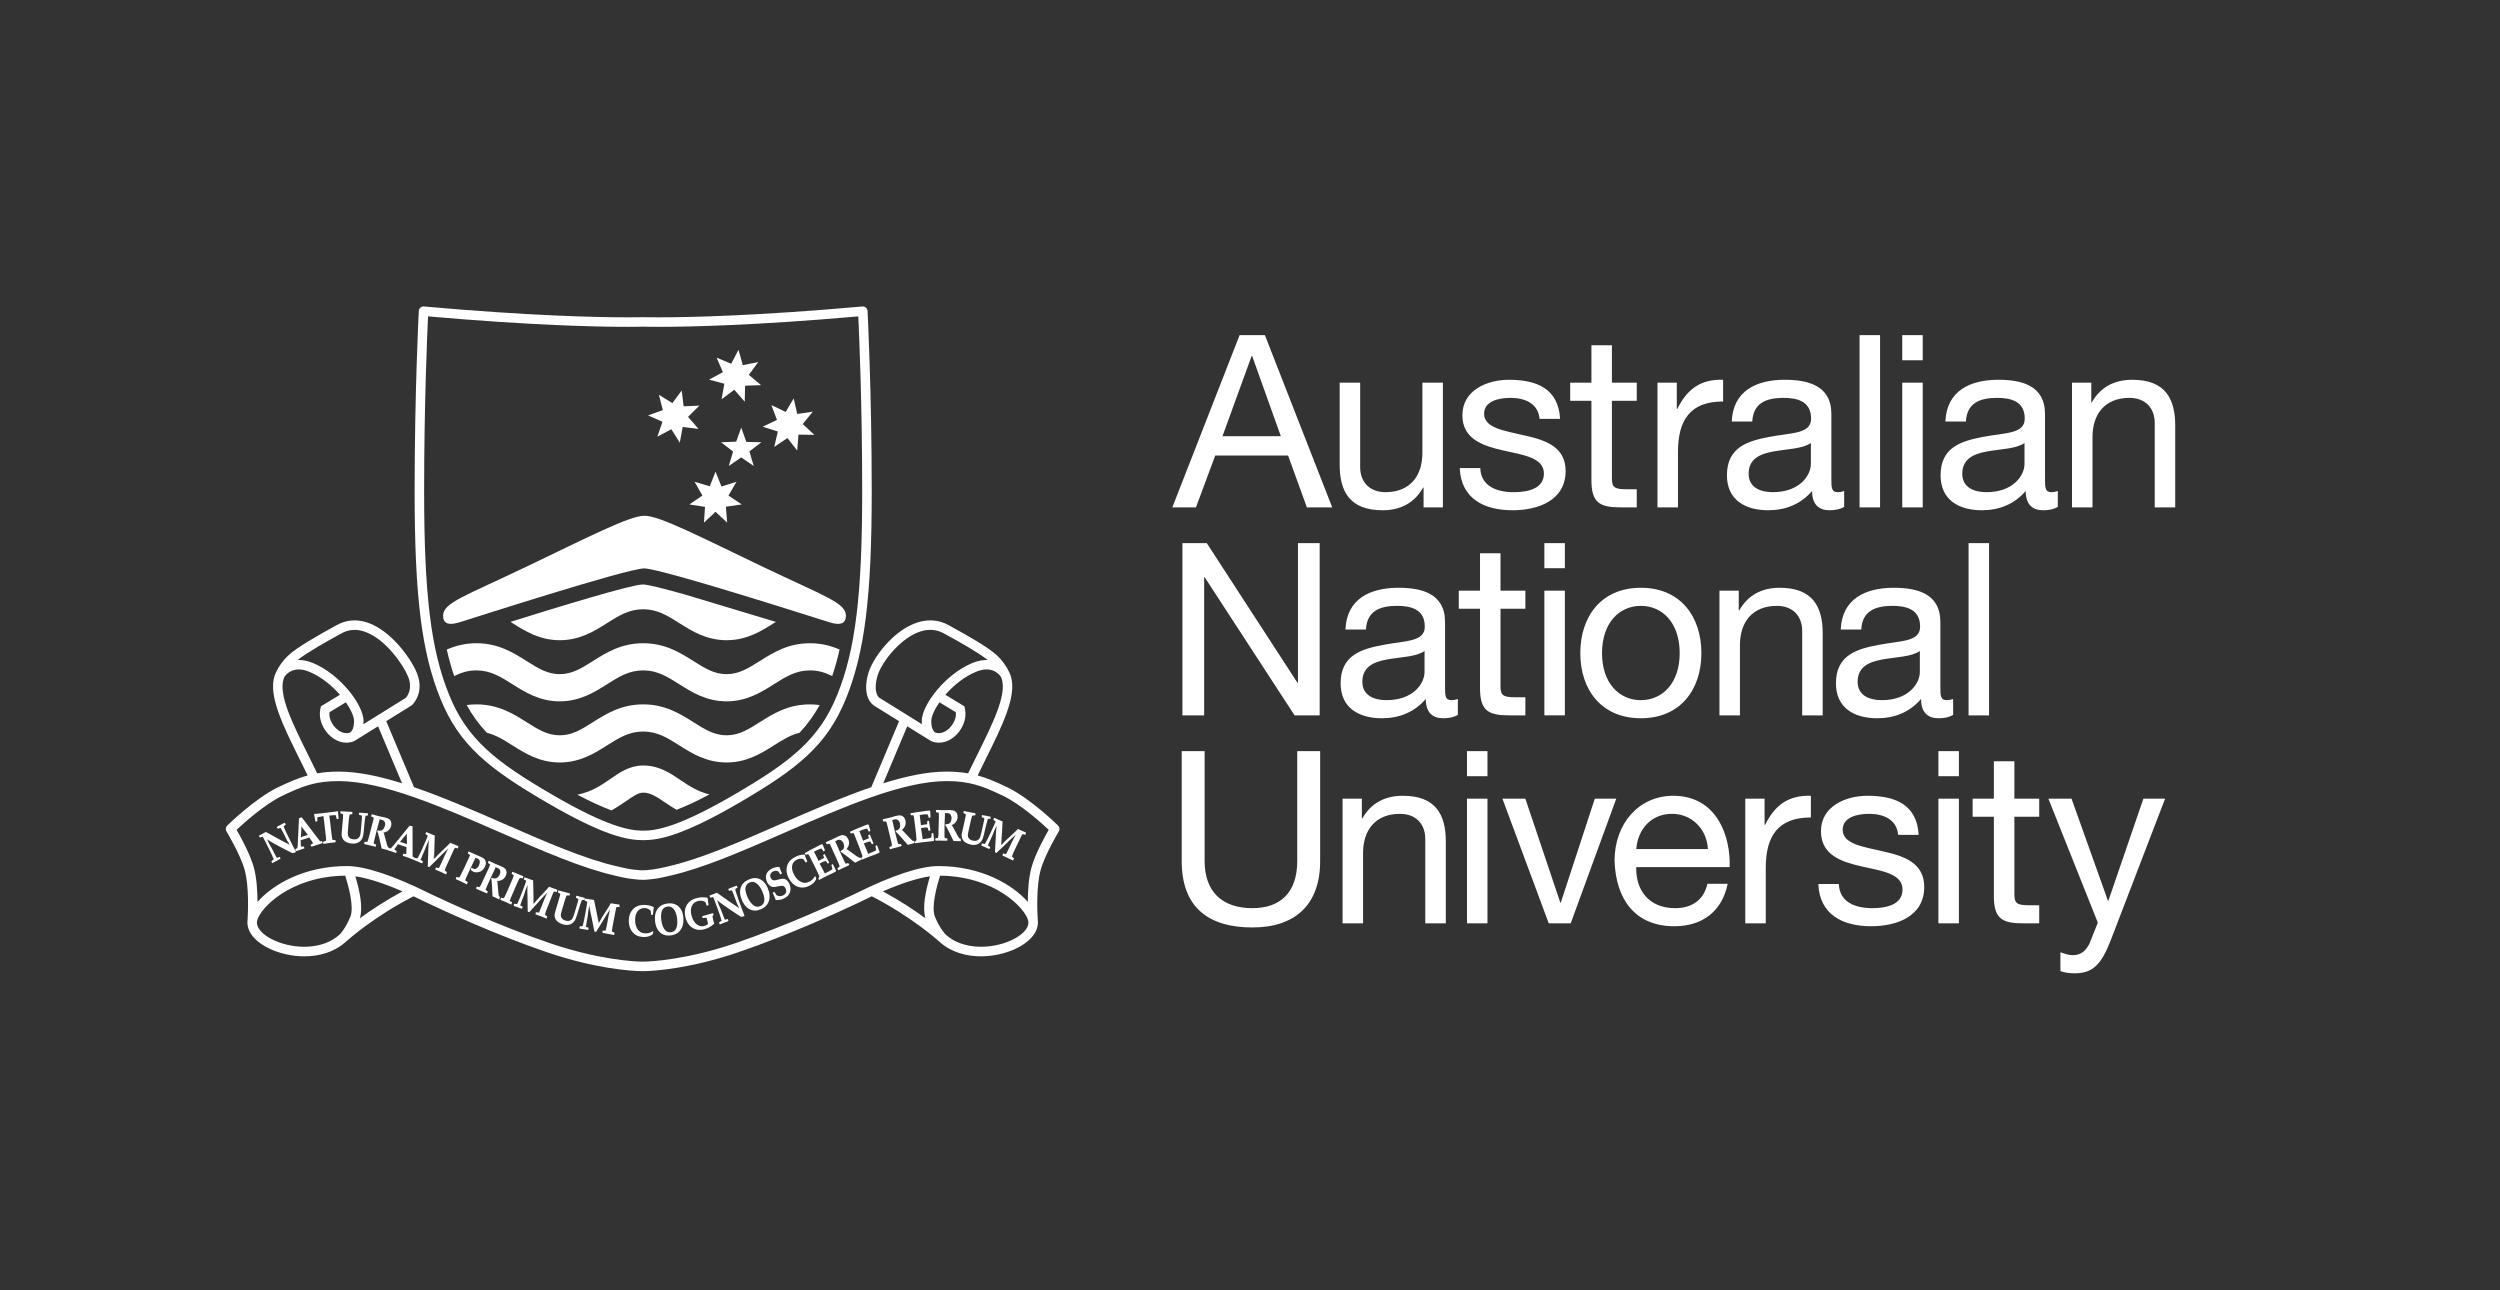 <svg width="155" height="80" viewBox="0 0 155 80" fill="none" xmlns="http://www.w3.org/2000/svg">
<rect x="0" y="0" width="155" height="80" fill="#333333" stroke="none"/>
<path d="M76.855 20.78H78.424L82.598 31.457H81.027L79.86 28.241H75.345L74.149 31.457H72.684L76.855 20.78ZM75.793 27.046H79.412L77.632 22.066H77.603L75.793 27.046ZM89.46 31.457H88.262V30.23H88.233C87.694 31.188 86.828 31.636 85.721 31.636C83.687 31.636 83.059 30.47 83.059 28.81V23.726H84.33V28.959C84.33 29.901 84.928 30.515 85.9 30.515C87.44 30.515 88.188 29.483 88.188 28.092V23.726H89.46V31.457ZM91.776 29.019C91.821 30.156 92.807 30.515 93.854 30.515C94.647 30.515 95.723 30.335 95.723 29.363C95.723 28.376 94.467 28.212 93.196 27.927C91.941 27.643 90.668 27.225 90.668 25.744C90.668 24.189 92.209 23.546 93.555 23.546C95.26 23.546 96.621 24.084 96.725 25.969H95.454C95.364 24.982 94.496 24.668 93.659 24.668C92.896 24.668 92.014 24.877 92.014 25.655C92.014 26.567 93.361 26.716 94.541 27.001C95.812 27.284 97.069 27.703 97.069 29.199C97.069 31.038 95.35 31.636 93.78 31.636C92.044 31.636 90.579 30.933 90.504 29.019H91.776ZM99.938 23.726H101.479V24.848H99.938V29.648C99.938 30.23 100.103 30.335 100.896 30.335H101.479V31.457H100.507C99.191 31.457 98.668 31.188 98.668 29.766V24.848H97.352V23.726H98.668V21.407H99.938V23.726ZM102.763 23.726H103.961V25.356H103.99C104.604 24.114 105.455 23.501 106.832 23.546V24.892C104.782 24.892 104.035 26.058 104.035 28.018V31.457H102.763V23.726ZM114.338 31.427C114.113 31.561 113.829 31.636 113.426 31.636C112.767 31.636 112.349 31.277 112.349 30.44C111.646 31.262 110.702 31.636 109.626 31.636C108.222 31.636 107.07 31.008 107.07 29.468C107.07 27.718 108.371 27.344 109.686 27.09C111.093 26.821 112.288 26.911 112.288 25.953C112.288 24.847 111.376 24.668 110.57 24.668C109.493 24.668 108.699 24.997 108.64 26.134H107.369C107.443 24.219 108.924 23.546 110.644 23.546C112.034 23.546 113.545 23.86 113.545 25.67V29.648C113.545 30.245 113.545 30.515 113.949 30.515C114.054 30.515 114.172 30.499 114.338 30.44V31.427ZM112.274 27.464C111.78 27.823 110.823 27.838 109.971 27.987C109.134 28.137 108.415 28.436 108.415 29.378C108.415 30.215 109.134 30.515 109.911 30.515C111.585 30.515 112.274 29.468 112.274 28.765V27.464ZM115.293 20.78H116.564V31.457H115.293V20.78ZM119.209 22.335H117.939V20.78H119.209V22.335ZM117.939 23.726H119.209V31.457H117.939V23.726ZM127.584 31.427C127.358 31.561 127.075 31.636 126.67 31.636C126.012 31.636 125.594 31.277 125.594 30.44C124.891 31.262 123.949 31.636 122.872 31.636C121.467 31.636 120.316 31.008 120.316 29.468C120.316 27.718 121.617 27.344 122.932 27.09C124.339 26.821 125.534 26.911 125.534 25.953C125.534 24.847 124.623 24.668 123.815 24.668C122.738 24.668 121.945 24.997 121.886 26.134H120.614C120.689 24.219 122.17 23.546 123.889 23.546C125.281 23.546 126.791 23.86 126.791 25.67V29.648C126.791 30.245 126.791 30.515 127.194 30.515C127.299 30.515 127.419 30.499 127.584 30.44V31.427ZM125.52 27.464C125.026 27.823 124.069 27.838 123.216 27.987C122.381 28.137 121.661 28.436 121.661 29.378C121.661 30.215 122.381 30.515 123.157 30.515C124.831 30.515 125.52 29.468 125.52 28.765V27.464ZM128.464 23.726H129.66V24.951H129.69C130.228 23.994 131.096 23.546 132.202 23.546C134.237 23.546 134.863 24.712 134.863 26.373V31.457H133.593V26.223C133.593 25.281 132.996 24.668 132.024 24.668C130.483 24.668 129.735 25.7 129.735 27.09V31.457H128.464V23.726ZM80.444 42.334H80.474V33.675H81.82V44.353H80.264L74.687 35.784H74.657V44.353H73.311V33.675H74.821L80.444 42.334ZM90.386 44.323C90.162 44.457 89.877 44.532 89.474 44.532C88.816 44.532 88.398 44.173 88.398 43.335C87.694 44.158 86.752 44.532 85.676 44.532C84.27 44.532 83.119 43.904 83.119 42.364C83.119 40.614 84.42 40.24 85.736 39.987C87.142 39.717 88.337 39.807 88.337 38.85C88.337 37.742 87.426 37.563 86.618 37.563C85.541 37.563 84.749 37.892 84.689 39.029H83.418C83.493 37.115 84.973 36.442 86.694 36.442C88.084 36.442 89.593 36.756 89.593 38.565V42.543C89.593 43.142 89.593 43.41 89.999 43.41C90.102 43.41 90.222 43.395 90.386 43.335V44.323ZM88.322 40.361C87.83 40.718 86.872 40.734 86.02 40.883C85.183 41.032 84.465 41.332 84.465 42.274C84.465 43.111 85.183 43.41 85.96 43.41C87.635 43.41 88.322 42.364 88.322 41.661V40.361ZM93.031 36.621H94.573V37.742H93.031V42.543C93.031 43.126 93.196 43.231 93.989 43.231H94.573V44.353H93.6C92.284 44.353 91.761 44.083 91.761 42.663V37.742H90.445V36.621H91.761V34.304H93.031V36.621ZM97.022 35.23H95.751V33.675H97.022V35.23ZM95.751 36.621H97.022V44.352H95.751V36.621ZM101.733 36.442C104.185 36.442 105.486 38.221 105.486 40.494C105.486 42.752 104.185 44.532 101.733 44.532C99.28 44.532 97.979 42.752 97.979 40.494C97.979 38.221 99.28 36.442 101.733 36.442ZM101.733 43.41C103.063 43.41 104.141 42.363 104.141 40.494C104.141 38.61 103.063 37.563 101.733 37.563C100.402 37.563 99.325 38.61 99.325 40.494C99.325 42.363 100.402 43.41 101.733 43.41ZM106.606 36.621H107.803V37.847H107.832C108.371 36.891 109.239 36.442 110.344 36.442C112.379 36.442 113.007 37.609 113.007 39.268V44.353H111.736V39.119C111.736 38.176 111.138 37.564 110.166 37.564C108.626 37.564 107.877 38.595 107.877 39.986V44.353H106.606V36.621ZM121.095 44.323C120.87 44.457 120.587 44.532 120.184 44.532C119.524 44.532 119.106 44.173 119.106 43.335C118.403 44.158 117.46 44.532 116.384 44.532C114.979 44.532 113.828 43.904 113.828 42.364C113.828 40.614 115.128 40.24 116.445 39.987C117.851 39.717 119.047 39.807 119.047 38.85C119.047 37.742 118.133 37.563 117.327 37.563C116.251 37.563 115.458 37.892 115.398 39.029H114.127C114.201 37.115 115.682 36.442 117.401 36.442C118.792 36.442 120.303 36.756 120.303 38.565V42.543C120.303 43.142 120.303 43.41 120.707 43.41C120.811 43.41 120.931 43.395 121.095 43.335V44.323ZM119.031 40.361C118.538 40.718 117.581 40.734 116.73 40.883C115.892 41.032 115.173 41.332 115.173 42.274C115.173 43.111 115.892 43.41 116.668 43.41C118.343 43.41 119.031 42.364 119.031 41.661V40.361ZM122.051 33.675H123.321V44.353H122.051V33.675ZM81.849 53.39C81.849 56.082 80.31 57.502 77.648 57.502C74.897 57.502 73.266 56.231 73.266 53.39V46.571H74.687V53.39C74.687 55.274 75.764 56.306 77.648 56.306C79.443 56.306 80.429 55.274 80.429 53.39V46.571H81.849V53.39ZM83.239 49.516H84.435V50.743H84.465C85.003 49.786 85.872 49.338 86.977 49.338C89.011 49.338 89.64 50.504 89.64 52.163V57.248H88.367V52.014C88.367 51.072 87.769 50.458 86.797 50.458C85.258 50.458 84.51 51.49 84.51 52.881V57.248H83.239V49.516ZM92.223 48.126H90.953V46.57H92.223V48.126ZM90.953 49.517H92.223V57.248H90.953V49.517ZM93.151 49.517H94.572L96.739 55.962H96.769L98.878 49.517H100.209L97.383 57.248H96.022L93.151 49.517ZM107.116 54.795C106.772 56.5 105.547 57.427 103.811 57.427C101.344 57.427 100.178 55.722 100.103 53.36C100.103 51.042 101.628 49.338 103.737 49.338C106.474 49.338 107.311 51.894 107.236 53.764H101.448C101.404 55.11 102.167 56.306 103.856 56.306C104.903 56.306 105.637 55.797 105.861 54.795L107.116 54.795ZM105.89 52.642C105.83 51.431 104.919 50.458 103.662 50.458C102.332 50.458 101.538 51.461 101.448 52.642H105.89ZM108.207 49.516H109.403V51.146H109.432C110.045 49.906 110.898 49.292 112.274 49.338V50.683C110.225 50.683 109.477 51.85 109.477 53.809V57.248H108.207V49.516ZM114.007 54.81C114.052 55.947 115.039 56.306 116.086 56.306C116.879 56.306 117.956 56.126 117.956 55.153C117.956 54.167 116.698 54.003 115.428 53.719C114.172 53.435 112.9 53.017 112.9 51.535C112.9 49.98 114.442 49.338 115.786 49.338C117.492 49.338 118.853 49.876 118.957 51.761H117.685C117.596 50.773 116.729 50.458 115.892 50.458C115.13 50.458 114.247 50.668 114.247 51.446C114.247 52.359 115.592 52.507 116.774 52.791C118.045 53.075 119.302 53.494 119.302 54.989C119.302 56.829 117.582 57.427 116.011 57.427C114.277 57.427 112.812 56.725 112.737 54.81H114.007ZM121.452 48.126H120.182V46.57H121.452V48.126ZM120.182 49.517H121.452V57.248H120.182V49.517ZM124.892 49.516H126.431V50.639H124.892V55.439C124.892 56.022 125.056 56.126 125.848 56.126H126.431V57.248H125.46C124.144 57.248 123.62 56.978 123.62 55.558V50.639H122.304V49.516H123.62V47.199H124.892V49.516ZM130.872 58.28C130.288 59.79 129.764 60.344 128.629 60.344C128.33 60.344 128.031 60.313 127.745 60.208V59.042C127.986 59.117 128.241 59.222 128.494 59.222C129.017 59.222 129.301 58.968 129.541 58.52L130.065 57.203L126.999 49.516H128.434L130.692 55.843H130.721L132.891 49.516H134.237L130.872 58.28Z" fill="white"/>
<path d="M65.603 51.188C65.586 51.17 63.892 49.503 62.445 48.808C61.753 48.476 61.189 48.237 60.616 48.077C60.768 47.767 60.921 47.456 61.069 47.154C62.141 44.999 63.066 43.136 62.666 41.9C62.647 41.839 62.615 41.778 62.589 41.715L62.592 41.713C62.587 41.705 62.582 41.697 62.577 41.689C62.419 41.337 62.154 40.96 61.842 40.661C61.271 40.116 59.834 39.322 59.06 38.895L58.822 38.762C58.16 38.391 57.403 38.364 56.636 38.683C55.218 39.273 54.077 40.878 53.829 41.763C53.42 43.234 54.113 43.703 54.191 43.749L55.743 44.714L54.021 48.805C52.221 49.421 50.312 50.254 48.435 51.074C45.844 52.206 43.395 53.277 41.377 53.727L41.213 53.766C41.005 53.813 40.769 53.87 40.423 53.914C40.116 53.951 39.95 53.959 39.85 53.959H39.836C39.769 53.96 39.618 53.957 39.266 53.914C38.921 53.87 38.685 53.813 38.477 53.765L38.313 53.727C36.295 53.277 33.846 52.206 31.254 51.074C29.377 50.254 27.468 49.421 25.669 48.805L23.947 44.714L25.499 43.749L25.543 43.716C25.576 43.685 26.346 42.955 25.849 41.731C25.455 40.764 24.221 39.104 22.821 38.613C22.133 38.372 21.476 38.422 20.867 38.762L20.629 38.895C19.856 39.322 18.418 40.116 17.848 40.661C17.535 40.96 17.271 41.337 17.112 41.689L17.097 41.713L17.101 41.715C17.074 41.778 17.043 41.841 17.024 41.9C16.623 43.136 17.548 44.998 18.62 47.154C18.769 47.454 18.922 47.767 19.074 48.077C18.5 48.237 17.936 48.476 17.245 48.808C15.797 49.503 14.103 51.17 14.087 51.188C14.04 51.235 14.01 51.296 14.002 51.361C13.994 51.427 14.008 51.493 14.043 51.55C14.052 51.564 14.911 52.982 15.176 53.962C15.446 54.966 15.379 56.546 15.35 57.034C15.34 57.095 15.338 57.154 15.341 57.21H15.339C15.339 57.214 15.34 57.217 15.34 57.221C15.34 57.224 15.339 57.227 15.339 57.23C15.339 57.234 15.341 57.236 15.342 57.239C15.359 57.855 15.899 58.459 16.798 58.859C17.394 59.124 18.128 59.292 18.872 59.292C19.788 59.292 20.718 59.038 21.429 58.401C21.43 58.4 21.432 58.399 21.432 58.397C21.433 58.397 21.434 58.397 21.434 58.397C21.439 58.393 21.443 58.39 21.45 58.382C21.612 58.236 23.223 56.809 25.639 55.571C25.873 55.679 26.11 55.793 26.355 55.916L26.469 55.97C27.407 56.416 30.716 57.953 33.922 59.042C36.943 60.069 39.113 60.195 39.713 60.209H39.984C40.577 60.195 42.747 60.069 45.767 59.042C48.974 57.953 52.282 56.416 53.22 55.97L53.334 55.916C53.579 55.793 53.817 55.679 54.051 55.571C56.467 56.809 58.079 58.238 58.239 58.382C58.247 58.39 58.251 58.393 58.255 58.397C58.255 58.397 58.257 58.397 58.257 58.397C58.257 58.399 58.259 58.401 58.261 58.401C58.971 59.039 59.901 59.292 60.816 59.292C61.561 59.292 62.295 59.124 62.891 58.859C63.79 58.459 64.331 57.855 64.348 57.239C64.349 57.236 64.35 57.234 64.35 57.23V57.221C64.35 57.217 64.351 57.214 64.351 57.21H64.349C64.352 57.154 64.35 57.095 64.34 57.034C64.31 56.546 64.243 54.966 64.514 53.962C64.779 52.982 65.638 51.564 65.646 51.55C65.681 51.494 65.695 51.427 65.687 51.361C65.68 51.296 65.65 51.235 65.603 51.188ZM54.398 41.922C54.612 41.152 55.679 39.72 56.863 39.227C57.465 38.977 58.027 38.993 58.534 39.277L58.775 39.41C59.398 39.755 60.618 40.429 61.238 40.921C60.965 40.91 60.656 40.956 60.309 41.097C58.637 41.774 57.148 43.685 57.148 44.717C57.148 44.786 57.157 44.842 57.162 44.903L54.507 43.253C54.504 43.251 54.11 42.953 54.398 41.922ZM57.991 45.418C57.967 45.405 57.738 45.272 57.738 44.717C57.738 44.43 57.928 43.999 58.246 43.543L59.263 44.16C59.272 44.25 59.272 44.389 59.231 44.538C59.121 44.931 58.708 45.475 58.158 45.455C58.111 45.453 58.022 45.432 57.991 45.418ZM56.249 45.03L57.656 45.903C57.656 45.903 57.657 45.904 57.658 45.906L57.664 45.909C57.666 45.91 57.668 45.911 57.669 45.911C57.724 45.946 57.768 45.965 57.782 45.97C57.919 46.023 58.078 46.042 58.137 46.044C58.964 46.088 59.61 45.372 59.799 44.696C59.913 44.288 59.828 43.942 59.818 43.903L59.788 43.788L58.613 43.076C59.117 42.497 59.795 41.942 60.531 41.643C61.497 41.25 61.949 41.805 62.055 41.965C62.071 42.004 62.093 42.046 62.105 42.082C62.432 43.089 61.555 44.852 60.542 46.892C60.371 47.237 60.196 47.589 60.022 47.947C59.616 47.877 59.187 47.839 58.684 47.839C57.51 47.839 56.176 48.122 54.762 48.563L56.249 45.03ZM20.914 39.41L21.155 39.277C21.617 39.019 22.098 38.984 22.626 39.169C23.899 39.615 24.997 41.202 25.302 41.953C25.612 42.714 25.241 43.177 25.158 43.267L22.527 44.903C22.533 44.842 22.542 44.786 22.542 44.717C22.542 43.685 21.052 41.774 19.38 41.097C19.034 40.956 18.724 40.91 18.451 40.921C19.071 40.43 20.291 39.755 20.914 39.41ZM21.7 45.419C21.672 45.432 21.579 45.453 21.531 45.455C20.967 45.473 20.568 44.93 20.458 44.538C20.417 44.389 20.418 44.25 20.426 44.16L21.444 43.543C21.761 43.999 21.951 44.43 21.951 44.717C21.951 45.207 21.774 45.367 21.722 45.405L21.7 45.419ZM19.147 46.891C18.134 44.851 17.258 43.089 17.585 42.082C17.596 42.046 17.618 42.005 17.634 41.965C17.74 41.806 18.192 41.252 19.159 41.643C19.895 41.942 20.572 42.497 21.076 43.076L19.902 43.788L19.872 43.903C19.861 43.942 19.777 44.288 19.89 44.696C20.079 45.372 20.731 46.087 21.553 46.044C21.614 46.042 21.784 46.02 21.918 45.965C21.932 45.96 21.956 45.947 21.987 45.93C21.995 45.926 22.005 45.923 22.012 45.918L23.44 45.03L24.927 48.563C23.513 48.122 22.181 47.839 21.006 47.839C20.503 47.839 20.073 47.877 19.667 47.947C19.496 47.594 19.323 47.242 19.147 46.891ZM21.716 56.855C21.405 57.588 21.098 57.904 21.051 57.949C21.045 57.953 21.042 57.957 21.039 57.958C19.995 58.901 18.236 58.854 17.038 58.32C16.355 58.017 15.931 57.593 15.929 57.212L15.935 57.106C16.098 56.323 17.991 54.331 21.405 54.291C21.605 54.937 21.974 56.249 21.716 56.855ZM22.313 56.933C22.516 56.249 22.301 55.241 22.033 54.332C22.784 54.44 23.78 54.758 24.955 55.265C23.873 55.848 22.974 56.448 22.313 56.933ZM54.736 55.265C55.91 54.758 56.906 54.44 57.657 54.332C57.389 55.241 57.174 56.249 57.377 56.934C56.715 56.448 55.818 55.848 54.736 55.265ZM62.652 58.32C61.453 58.853 59.695 58.901 58.651 57.958C58.648 57.957 58.646 57.955 58.642 57.951C58.599 57.91 58.288 57.595 57.973 56.855C57.716 56.248 58.084 54.935 58.284 54.291C61.699 54.331 63.591 56.323 63.754 57.106L63.761 57.212C63.759 57.593 63.335 58.017 62.652 58.32ZM63.945 53.809C63.777 54.432 63.727 55.244 63.723 55.918C62.784 54.847 60.84 53.696 58.18 53.696C57.063 53.696 55.297 54.281 53.072 55.387L52.968 55.438C52.037 55.88 48.754 57.405 45.578 58.483C42.569 59.506 40.389 59.609 39.973 59.619H39.721C39.313 59.61 37.129 59.508 34.111 58.483C30.936 57.405 27.652 55.88 26.722 55.438L26.618 55.387C24.393 54.281 22.627 53.696 21.509 53.696C18.85 53.696 16.906 54.847 15.968 55.918C15.962 55.244 15.913 54.432 15.745 53.809C15.518 52.969 14.925 51.893 14.668 51.449C15.118 51.026 16.41 49.862 17.5 49.34C18.839 48.697 19.622 48.428 21.006 48.428C23.729 48.428 27.434 50.048 31.018 51.614C33.637 52.759 36.111 53.84 38.185 54.302L38.342 54.338C38.563 54.391 38.816 54.45 39.192 54.498C39.547 54.542 39.741 54.55 39.864 54.55C39.948 54.55 40.142 54.542 40.498 54.498C40.874 54.45 41.126 54.391 41.348 54.338L41.505 54.302C43.578 53.84 46.052 52.759 48.672 51.614C52.255 50.048 55.961 48.428 58.684 48.428C60.068 48.428 60.851 48.697 62.19 49.34C63.279 49.862 64.572 51.026 65.022 51.449C64.765 51.893 64.171 52.969 63.945 53.809Z" fill="white"/>
<path d="M39.879 52.091H39.875C38.902 52.091 37.437 51.817 33.952 49.788C30.311 47.666 28.486 46.228 27.304 43.316C26.14 40.449 25.707 36.964 25.707 30.456C25.707 24.204 25.963 19.328 25.965 19.28C25.97 19.2 26.007 19.125 26.067 19.073C26.097 19.047 26.132 19.026 26.169 19.014C26.207 19.002 26.247 18.998 26.287 19.002C32.849 19.587 37.014 19.674 38.913 19.674C39.546 19.674 39.864 19.665 39.867 19.664C39.89 19.665 40.208 19.674 40.84 19.674C42.74 19.674 46.905 19.587 53.468 19.002C53.546 18.993 53.626 19.02 53.686 19.073C53.747 19.125 53.784 19.2 53.788 19.28C53.79 19.328 54.047 24.204 54.047 30.456C54.047 36.964 53.614 40.449 52.449 43.316C51.267 46.228 49.442 47.666 45.802 49.788C42.316 51.817 40.852 52.091 39.879 52.091ZM26.539 19.616C26.484 20.775 26.296 25.111 26.296 30.456C26.296 36.879 26.718 40.304 27.851 43.094C28.968 45.846 30.728 47.227 34.249 49.277C37.633 51.249 39.033 51.502 39.875 51.502H39.879C40.721 51.502 42.121 51.249 45.505 49.277C49.026 47.227 50.785 45.846 51.903 43.094C53.036 40.304 53.456 36.879 53.456 30.456C53.456 25.109 53.269 20.775 53.215 19.616C46.806 20.179 42.719 20.264 40.84 20.264C40.209 20.264 39.885 20.254 39.869 20.253C39.869 20.253 39.544 20.264 38.913 20.264C37.035 20.264 32.948 20.179 26.539 19.616Z" fill="white"/>
<path d="M50.219 39.88C48.853 39.88 47.915 40.472 47.089 40.995C46.406 41.425 45.815 41.798 45.048 41.798C44.281 41.798 43.691 41.425 43.008 40.995C42.181 40.472 41.244 39.88 39.876 39.88C38.51 39.88 37.573 40.472 36.745 40.995C36.062 41.425 35.473 41.798 34.705 41.798C33.938 41.798 33.348 41.425 32.665 40.995C31.837 40.472 30.901 39.88 29.533 39.88C28.82 39.88 28.225 40.043 27.7 40.272C27.832 40.854 27.984 41.402 28.159 41.916C28.578 41.706 29.011 41.564 29.534 41.564C30.413 41.564 31.039 41.961 31.765 42.419C32.555 42.917 33.45 43.483 34.705 43.483C35.96 43.483 36.855 42.917 37.645 42.419C38.37 41.961 38.997 41.564 39.877 41.564C40.756 41.564 41.383 41.961 42.108 42.419C42.898 42.917 43.794 43.483 45.048 43.483C46.303 43.483 47.198 42.917 47.988 42.419C48.714 41.961 49.34 41.564 50.221 41.564C50.744 41.564 51.177 41.706 51.595 41.916C51.77 41.402 51.922 40.855 52.054 40.272C51.529 40.043 50.934 39.88 50.219 39.88ZM31.765 38.629C32.555 39.127 33.45 39.693 34.705 39.693C35.96 39.693 36.855 39.127 37.644 38.629C38.37 38.17 38.997 37.774 39.877 37.774C40.756 37.774 41.383 38.17 42.108 38.629C42.898 39.127 43.794 39.693 45.048 39.693C46.302 39.693 47.198 39.127 47.988 38.629C48.027 38.604 48.063 38.581 48.101 38.558C47.401 38.34 42.437 36.855 42.431 36.851C41.148 36.489 40.156 36.238 39.864 36.238H39.846C39.166 36.238 34.736 37.589 31.648 38.555C31.687 38.579 31.726 38.604 31.765 38.629ZM50.219 43.671C48.853 43.671 47.915 44.262 47.089 44.785C46.406 45.217 45.815 45.589 45.048 45.589C44.281 45.589 43.691 45.217 43.008 44.785C42.181 44.262 41.244 43.671 39.876 43.671C38.51 43.671 37.573 44.262 36.745 44.785C36.062 45.217 35.473 45.589 34.705 45.589C33.938 45.589 33.348 45.217 32.665 44.785C31.837 44.262 30.901 43.671 29.533 43.671C29.323 43.671 29.126 43.689 28.936 43.713C29.287 44.357 29.699 44.916 30.187 45.434C30.752 45.571 31.232 45.873 31.765 46.209C32.555 46.708 33.45 47.273 34.705 47.273C35.96 47.273 36.855 46.708 37.645 46.209C38.37 45.751 38.997 45.355 39.877 45.355C40.756 45.355 41.383 45.751 42.108 46.209C42.898 46.708 43.794 47.273 45.048 47.273C46.303 47.273 47.198 46.708 47.988 46.209C48.52 45.873 49.002 45.571 49.567 45.434C50.055 44.916 50.466 44.357 50.819 43.714C50.628 43.689 50.429 43.671 50.219 43.671ZM42.2 48.371C41.537 47.924 40.85 47.461 39.875 47.461C39.042 47.461 38.43 47.886 37.838 48.297C37.274 48.689 36.693 49.088 35.798 49.272C36.665 49.731 37.356 50.039 37.916 50.246C38.249 50.057 38.542 49.859 38.799 49.681C39.292 49.339 39.584 49.145 39.877 49.145C40.314 49.145 40.669 49.37 41.258 49.768C41.464 49.907 41.69 50.059 41.943 50.208C42.491 49.999 43.161 49.693 43.988 49.255C43.261 49.08 42.739 48.734 42.2 48.371ZM47.013 22.446L46.427 23.243L47.185 23.879L46.197 23.914L46.173 24.906L45.525 24.164L44.737 24.755L44.91 23.791L43.961 23.54L44.82 23.074L44.428 22.174L45.334 22.553L45.786 21.688L46.055 22.64L47.013 22.446ZM41.097 25.428L40.176 25.753L41.074 26.149L40.754 27.074L41.623 26.613L42.147 27.448L42.327 26.472L43.308 26.591L42.658 25.846L43.361 25.149L42.385 25.191L42.268 24.209L41.687 24.992L40.851 24.476L41.097 25.428ZM48.172 26.035L47.291 26.455L48.225 26.755L48.002 27.71L48.821 27.159L49.427 27.935L49.504 26.946L50.493 26.963L49.768 26.288L50.395 25.523L49.428 25.666L49.209 24.702L48.713 25.54L47.827 25.116L48.172 26.035ZM45.45 27.995L45.185 28.889L45.954 28.359L46.729 28.889L46.464 27.985L47.205 27.42L46.273 27.398L45.956 26.512L45.643 27.383L44.708 27.42L45.45 27.995ZM43.548 30.724L42.742 31.276L43.712 31.427L43.643 32.404L44.363 31.733L45.085 32.404L45.005 31.414L45.984 31.276L45.164 30.724L45.663 29.87L44.73 30.163L44.363 29.244L44.005 30.15L43.064 29.87L43.548 30.724Z" fill="white"/>
<path d="M39.947 35.242C40.99 35.242 50.923 38.428 51.211 38.514C51.499 38.6 52.447 38.984 52.447 38.176C52.447 37.37 51.13 36.975 47.271 35.129C43.413 33.284 40.894 31.976 39.959 31.976C39.025 31.976 36.507 33.284 32.648 35.129C28.789 36.975 27.472 37.37 27.472 38.176C27.472 38.984 28.419 38.6 28.708 38.514C28.995 38.428 38.887 35.242 39.93 35.242H39.947ZM17.704 51.519C17.638 51.377 17.599 51.283 17.59 51.23C17.593 51.224 17.611 51.202 17.727 51.117L17.649 51.007C17.546 51.065 17.461 51.11 17.393 51.143C17.325 51.178 17.249 51.211 17.152 51.276L17.23 51.386C17.323 51.341 17.37 51.336 17.385 51.332C17.388 51.333 17.4 51.339 17.421 51.372C17.465 51.443 17.595 51.696 17.805 52.123L17.898 52.263L17.946 52.36C17.799 52.292 17.612 52.198 17.381 52.074C17.043 51.891 16.752 51.728 16.486 51.581L16.249 51.708C16.208 51.728 16.144 51.756 16.044 51.821L16.122 51.933C16.216 51.895 16.245 51.887 16.267 51.885L16.293 51.868L16.308 51.912C16.321 51.929 16.341 51.965 16.369 52.021L16.736 52.752C16.788 52.858 16.83 52.944 16.86 53.012C16.911 53.13 16.942 53.206 16.953 53.237L16.974 53.231L16.956 53.291C16.952 53.297 16.925 53.315 16.822 53.397L16.881 53.519L16.901 53.508C17.011 53.446 17.099 53.4 17.165 53.367L17.396 53.234L17.349 53.137L17.319 53.129L17.3 53.138C17.281 53.149 17.247 53.16 17.202 53.176L17.208 53.196L17.158 53.17C17.149 53.158 17.125 53.122 17.065 53.011C16.995 52.878 16.928 52.751 16.867 52.627L16.69 52.313L16.571 52.072C17.242 52.442 17.764 52.72 18.135 52.899C18.199 52.879 18.261 52.861 18.324 52.845L18.344 52.796C18.279 52.687 18.115 52.363 17.855 51.837C17.821 51.769 17.771 51.662 17.704 51.519ZM17.641 51.036C17.639 51.037 17.637 51.037 17.635 51.039C17.637 51.037 17.638 51.037 17.64 51.034L17.641 51.036ZM17.18 51.285L17.182 51.29L17.179 51.285H17.18ZM17.961 52.391C17.925 52.373 17.878 52.35 17.836 52.33C17.875 52.343 17.916 52.362 17.952 52.37L17.961 52.391ZM17.31 53.156L17.311 53.157L17.31 53.158H17.309C17.309 53.157 17.31 53.157 17.31 53.156ZM16.554 52.039C16.686 52.112 16.808 52.179 16.928 52.245C16.812 52.186 16.694 52.128 16.567 52.065L16.554 52.039ZM19.906 52.155C19.87 52.163 19.847 52.164 19.847 52.164L18.705 50.67L18.535 50.735L18.463 52.309C18.454 52.433 18.45 52.505 18.446 52.525L18.418 52.583C18.414 52.586 18.398 52.595 18.308 52.651L18.346 52.777L18.881 52.599L18.825 52.477C18.76 52.493 18.714 52.501 18.658 52.475C18.652 52.457 18.646 52.403 18.649 52.246L18.636 52.099L19.175 51.926L19.351 52.18C19.388 52.232 19.399 52.259 19.402 52.293C19.399 52.296 19.379 52.31 19.254 52.374L19.311 52.495L20.012 52.268L19.957 52.147L19.906 52.155ZM19.096 51.783C19.091 51.785 19.087 51.786 19.083 51.786C19.087 51.784 19.09 51.783 19.094 51.781L19.096 51.783ZM18.638 51.916L18.644 51.757L18.643 51.915C18.641 51.915 18.64 51.916 18.638 51.916ZM18.866 51.833C18.791 51.854 18.728 51.874 18.683 51.904C18.675 51.906 18.666 51.908 18.659 51.911L18.688 51.246L18.993 51.639L19.083 51.765C19.019 51.786 18.947 51.808 18.866 51.833ZM18.855 52.584V52.581L18.856 52.584H18.855ZM19.325 52.468L19.335 52.465L19.325 52.469V52.468ZM20.963 50.326L20.924 50.293C20.89 50.302 20.856 50.31 20.822 50.315C20.758 50.325 20.632 50.341 20.443 50.363L19.988 50.417C19.804 50.438 19.68 50.452 19.615 50.456C19.575 50.46 19.538 50.461 19.503 50.461L19.473 50.501C19.484 50.545 19.493 50.586 19.5 50.624C19.503 50.647 19.517 50.749 19.564 50.947L19.676 50.913C19.669 50.837 19.666 50.769 19.669 50.706L19.703 50.662C19.763 50.649 19.833 50.638 19.914 50.629L20.052 50.593C20.057 50.617 20.072 50.739 20.098 50.954L20.191 51.749C20.218 51.984 20.221 52.065 20.218 52.09C20.216 52.11 20.209 52.124 20.198 52.132C20.193 52.137 20.166 52.15 20.033 52.192L20.048 52.323L20.07 52.319C20.207 52.294 20.329 52.277 20.435 52.264C20.535 52.252 20.658 52.242 20.823 52.21L20.788 52.081C20.686 52.09 20.639 52.083 20.635 52.081C20.622 52.074 20.612 52.063 20.606 52.046C20.598 52.021 20.582 51.941 20.554 51.706L20.461 50.912C20.436 50.7 20.423 50.58 20.403 50.571L20.564 50.552C20.65 50.542 20.724 50.536 20.808 50.535C20.808 50.535 20.814 50.544 20.824 50.582C20.839 50.642 20.852 50.706 20.884 50.793L20.997 50.759C20.978 50.576 20.968 50.48 20.967 50.468C20.964 50.421 20.962 50.373 20.963 50.326ZM20.8 52.191L20.799 52.187L20.802 52.191H20.8ZM22.672 50.578C22.677 50.575 22.691 50.569 22.734 50.569C22.751 50.567 22.771 50.57 22.816 50.552L22.807 50.419L22.523 50.405C22.498 50.402 22.418 50.386 22.258 50.394L22.268 50.527C22.367 50.538 22.404 50.553 22.434 50.586C22.438 50.601 22.441 50.648 22.433 50.784C22.421 50.926 22.409 51.069 22.397 51.211L22.374 51.484C22.358 51.669 22.335 51.795 22.303 51.858C22.274 51.919 22.227 51.967 22.166 52.001C22.103 52.036 22.02 52.049 21.922 52.041C21.834 52.035 21.763 52.012 21.709 51.978C21.657 51.944 21.619 51.903 21.595 51.852C21.573 51.801 21.561 51.735 21.562 51.655C21.562 51.617 21.569 51.516 21.582 51.355L21.62 50.89C21.637 50.706 21.651 50.585 21.684 50.499C21.691 50.495 21.711 50.487 21.762 50.487C21.781 50.486 21.803 50.488 21.851 50.471L21.84 50.338L21.103 50.297L21.11 50.429L21.266 50.482C21.27 50.493 21.273 50.517 21.272 50.562C21.267 50.661 21.26 50.773 21.25 50.898L21.198 51.491C21.186 51.634 21.181 51.72 21.182 51.753C21.182 51.807 21.193 51.861 21.213 51.922C21.234 51.983 21.266 52.039 21.31 52.089C21.353 52.14 21.413 52.183 21.486 52.217C21.585 52.263 21.694 52.291 21.81 52.3C21.841 52.303 21.871 52.305 21.9 52.305C21.964 52.305 22.024 52.298 22.078 52.285C22.158 52.265 22.229 52.233 22.29 52.187C22.347 52.144 22.396 52.09 22.434 52.028C22.47 51.969 22.498 51.895 22.515 51.808C22.532 51.723 22.544 51.64 22.551 51.559L22.578 51.246C22.586 51.153 22.599 51.028 22.618 50.868C22.642 50.665 22.652 50.616 22.672 50.578ZM21.122 50.319V50.321L21.121 50.319H21.122ZM25.651 53.143C25.609 53.123 25.6 53.116 25.598 53.115L25.584 53.13L25.58 53.067L25.581 52.936L25.578 51.235L25.402 51.186L24.625 52.137C24.515 52.269 24.441 52.359 24.404 52.403C24.323 52.498 24.275 52.551 24.261 52.566L24.276 52.58L24.204 52.596C24.201 52.596 24.184 52.593 24.122 52.588L24.125 52.566C24.083 52.554 24.07 52.545 24.044 52.508C24.035 52.489 24.015 52.43 23.983 52.332L23.843 51.816C23.836 51.788 23.828 51.759 23.82 51.731C23.807 51.687 23.797 51.646 23.773 51.627C23.773 51.625 23.772 51.623 23.772 51.622C23.903 51.6 24.009 51.553 24.088 51.48C24.168 51.405 24.223 51.312 24.251 51.204C24.274 51.113 24.273 51.029 24.247 50.953C24.222 50.878 24.18 50.82 24.123 50.783C24.07 50.748 23.986 50.716 23.867 50.684C23.791 50.666 23.714 50.649 23.637 50.634C23.571 50.621 23.505 50.606 23.439 50.589C23.349 50.565 23.28 50.547 23.225 50.53C23.129 50.501 23.073 50.484 23.032 50.495L23.018 50.627C23.133 50.665 23.159 50.684 23.169 50.703C23.17 50.714 23.166 50.754 23.133 50.894L22.838 52.025C22.818 52.091 22.802 52.141 22.76 52.202C22.746 52.202 22.71 52.197 22.594 52.193L22.581 52.332C22.68 52.351 22.786 52.376 22.9 52.405C23.028 52.438 23.153 52.474 23.304 52.497L23.318 52.358C23.25 52.339 23.209 52.325 23.171 52.29C23.169 52.282 23.169 52.26 23.183 52.199C23.187 52.176 23.211 52.074 23.254 51.895C23.289 51.749 23.323 51.611 23.356 51.483C23.378 51.401 23.422 51.238 23.489 50.996C23.519 50.887 23.539 50.819 23.529 50.802C23.562 50.804 23.597 50.809 23.631 50.819C23.707 50.839 23.759 50.858 23.784 50.877C23.822 50.907 23.851 50.951 23.868 51.008C23.885 51.065 23.884 51.132 23.865 51.207C23.846 51.281 23.813 51.347 23.768 51.4C23.724 51.452 23.678 51.483 23.632 51.497C23.584 51.509 23.529 51.497 23.412 51.487L23.389 51.548C23.405 51.572 23.42 51.604 23.433 51.646C23.46 51.732 23.49 51.85 23.524 51.998L23.642 52.515C23.647 52.546 23.65 52.572 23.666 52.611C23.724 52.624 23.782 52.636 23.841 52.652C23.885 52.663 23.958 52.683 24.051 52.71L24.05 52.716L24.566 52.886L24.592 52.755C24.485 52.71 24.463 52.69 24.459 52.654C24.466 52.636 24.494 52.588 24.59 52.464L24.668 52.339L25.203 52.523L25.192 52.832C25.191 52.895 25.184 52.924 25.165 52.953C25.156 52.953 25.125 52.947 24.998 52.928L24.972 53.059L25.348 53.189L25.661 53.317L25.697 53.167L25.651 53.143ZM24.779 52.193L24.879 52.069L24.783 52.195C24.782 52.195 24.78 52.195 24.779 52.193ZM25.226 52.338C25.154 52.314 25.082 52.288 25.011 52.262C24.936 52.234 24.867 52.207 24.812 52.207C24.808 52.205 24.803 52.202 24.799 52.202L25.22 51.686L25.229 52.178L25.226 52.338ZM25.225 52.357V52.36C25.221 52.358 25.216 52.357 25.212 52.356C25.217 52.357 25.221 52.357 25.225 52.357ZM22.605 52.316C22.606 52.316 22.608 52.316 22.61 52.317C22.608 52.317 22.606 52.316 22.605 52.316ZM23.289 52.471L23.29 52.467V52.471C23.29 52.471 23.289 52.471 23.289 52.471ZM28.381 52.613L28.425 52.462L28.112 52.333C28.087 52.322 28.03 52.293 27.917 52.252C27.866 52.307 27.823 52.354 27.787 52.389C27.75 52.426 27.651 52.521 27.491 52.674L27.203 52.951C27.146 53.007 27.067 53.087 26.986 53.182C26.962 53.205 26.94 53.224 26.913 53.25L26.954 51.803C26.88 51.777 26.808 51.748 26.737 51.717C26.683 51.692 26.587 51.645 26.419 51.587L26.382 51.718C26.417 51.735 26.454 51.759 26.495 51.787L26.515 51.829C26.513 51.843 26.499 51.892 26.428 52.057C26.373 52.185 26.309 52.331 26.235 52.496C26.153 52.68 26.094 52.809 26.057 52.884C25.984 53.038 25.935 53.137 25.91 53.182C25.896 53.203 25.888 53.212 25.867 53.219C25.861 53.219 25.835 53.216 25.701 53.189L25.666 53.322C25.73 53.344 25.815 53.379 25.92 53.425C26.001 53.461 26.078 53.5 26.182 53.529L26.218 53.398C26.133 53.353 26.11 53.336 26.104 53.33L26.067 53.31L26.092 53.27C26.098 53.25 26.13 53.172 26.189 53.034C26.248 52.896 26.299 52.776 26.344 52.677L26.463 52.361L26.572 52.118L26.552 52.846C26.549 52.964 26.542 53.144 26.53 53.383C26.524 53.523 26.518 53.631 26.525 53.732L26.619 53.758C26.662 53.714 26.72 53.656 26.792 53.586C26.911 53.468 27.002 53.38 27.067 53.318L27.47 52.907L27.752 52.643L27.374 53.484C27.298 53.655 27.251 53.754 27.232 53.781C27.212 53.812 27.198 53.817 27.193 53.819C27.184 53.819 27.152 53.813 27.024 53.783L26.989 53.914L27.316 54.051L27.662 54.217L27.709 54.067C27.603 54.009 27.589 53.998 27.578 53.957C27.585 53.933 27.608 53.867 27.648 53.763C27.654 53.746 27.682 53.684 27.728 53.582L28.148 52.658C28.177 52.595 28.201 52.573 28.235 52.564C28.26 52.564 28.298 52.576 28.347 52.598L28.381 52.613ZM26.891 53.268L26.903 52.888L26.906 53.256C26.9 53.261 26.897 53.264 26.891 53.268ZM25.692 53.309C25.694 53.31 25.697 53.311 25.699 53.312C25.697 53.312 25.694 53.311 25.692 53.311V53.309ZM26.171 53.501L26.173 53.495L26.173 53.502C26.172 53.502 26.171 53.502 26.171 53.501ZM26.594 52.068L26.584 52.437L26.576 52.109L26.594 52.068ZM27.792 52.606L27.602 53.027L27.758 52.636L27.792 52.606ZM29.894 53.962C29.97 53.898 30.031 53.818 30.072 53.728C30.117 53.633 30.135 53.545 30.124 53.466C30.113 53.388 30.085 53.323 30.041 53.274C29.996 53.224 29.928 53.178 29.836 53.135L29.044 52.787L29.005 52.915L29.138 53.011C29.138 53.017 29.136 53.03 29.125 53.06C29.115 53.085 29.087 53.146 29.044 53.244L28.739 53.899C28.665 54.056 28.594 54.198 28.526 54.323C28.494 54.382 28.481 54.397 28.462 54.407C28.445 54.407 28.408 54.399 28.296 54.371L28.256 54.506C28.347 54.542 28.441 54.583 28.537 54.628C28.626 54.671 28.756 54.735 28.928 54.824L28.949 54.834L28.999 54.681L28.866 54.605L28.855 54.624L28.844 54.568C28.846 54.554 28.856 54.52 28.894 54.435C28.947 54.313 29.001 54.195 29.055 54.082L29.386 53.388C29.431 53.293 29.469 53.221 29.472 53.184C29.522 53.194 29.566 53.209 29.604 53.227C29.679 53.263 29.724 53.314 29.742 53.386C29.759 53.458 29.743 53.547 29.693 53.653C29.645 53.754 29.588 53.82 29.525 53.853C29.461 53.886 29.435 53.908 29.308 53.838C29.297 53.83 29.286 53.82 29.25 53.804L29.203 53.826L29.204 53.84C29.206 53.881 29.204 53.915 29.208 53.959C29.226 53.975 29.246 53.989 29.266 54.002C29.287 54.015 29.308 54.027 29.331 54.038C29.42 54.08 29.518 54.095 29.624 54.08C29.728 54.066 29.819 54.025 29.894 53.962ZM28.284 54.495C28.285 54.495 28.286 54.496 28.287 54.497C28.286 54.497 28.285 54.495 28.283 54.495L28.284 54.495ZM30.927 55.536C30.922 55.517 30.913 55.456 30.898 55.354C30.897 55.347 30.892 55.296 30.885 55.202L30.852 54.821C30.852 54.811 30.85 54.782 30.845 54.732C30.841 54.685 30.838 54.64 30.83 54.618C30.957 54.618 31.066 54.589 31.154 54.532C31.246 54.475 31.316 54.393 31.361 54.291C31.401 54.206 31.416 54.123 31.404 54.043C31.391 53.964 31.361 53.901 31.312 53.855C31.266 53.81 31.188 53.763 31.077 53.712C31.021 53.687 30.949 53.657 30.86 53.62C30.797 53.596 30.735 53.569 30.673 53.541C30.589 53.503 30.524 53.472 30.479 53.449C30.386 53.401 30.328 53.37 30.288 53.377L30.251 53.504C30.361 53.564 30.381 53.586 30.387 53.605C30.386 53.62 30.372 53.662 30.318 53.787L29.826 54.847C29.795 54.909 29.771 54.954 29.722 55.007C29.714 55.007 29.686 55.001 29.556 54.969L29.519 55.104C29.612 55.14 29.713 55.184 29.82 55.233C29.94 55.287 30.058 55.345 30.201 55.395L30.24 55.26C30.216 55.248 30.143 55.212 30.106 55.167C30.107 55.158 30.112 55.136 30.134 55.08C30.143 55.057 30.184 54.961 30.258 54.794C30.319 54.657 30.377 54.528 30.433 54.406C30.468 54.329 30.541 54.177 30.65 53.95C30.699 53.85 30.731 53.785 30.723 53.767C30.757 53.776 30.789 53.787 30.821 53.802C30.91 53.842 30.947 53.87 30.961 53.886C30.994 53.922 31.014 53.97 31.021 54.029C31.028 54.088 31.015 54.154 30.983 54.226C30.95 54.296 30.906 54.355 30.853 54.398C30.8 54.441 30.749 54.465 30.689 54.469C30.642 54.469 30.582 54.451 30.486 54.42L30.453 54.477C30.465 54.502 30.474 54.537 30.479 54.58C30.491 54.671 30.5 54.791 30.506 54.943L30.53 55.471C30.53 55.504 30.528 55.53 30.537 55.573C30.592 55.595 30.647 55.617 30.701 55.643C30.749 55.664 30.825 55.702 30.929 55.753L30.949 55.762L30.997 55.608C30.958 55.589 30.947 55.579 30.927 55.536ZM29.546 55.093C29.546 55.093 29.547 55.094 29.549 55.095C29.548 55.095 29.547 55.094 29.547 55.094L29.546 55.093ZM30.19 55.367L30.192 55.363L30.192 55.367H30.19ZM31.617 55.89L31.611 55.831C31.616 55.805 31.634 55.751 31.671 55.668L31.98 54.949C31.987 54.933 32.036 54.826 32.126 54.626C32.151 54.568 32.17 54.529 32.181 54.508C32.203 54.463 32.216 54.445 32.259 54.429C32.275 54.43 32.354 54.461 32.411 54.462L32.446 54.325C32.33 54.281 32.21 54.233 32.083 54.177C31.97 54.128 31.871 54.082 31.757 54.049L31.721 54.184C31.811 54.228 31.838 54.243 31.855 54.281C31.848 54.31 31.825 54.375 31.784 54.479C31.764 54.526 31.719 54.63 31.649 54.793L31.426 55.306C31.39 55.388 31.348 55.478 31.3 55.573C31.268 55.636 31.248 55.672 31.21 55.689C31.198 55.687 31.156 55.671 31.058 55.656L31.023 55.791C31.112 55.823 31.213 55.863 31.325 55.912C31.453 55.969 31.572 56.023 31.683 56.078L31.702 56.088L31.748 55.932C31.665 55.895 31.639 55.879 31.631 55.873L31.617 55.89ZM32.419 54.337C32.417 54.337 32.415 54.334 32.414 54.334C32.415 54.334 32.417 54.335 32.419 54.337V54.337ZM31.768 54.077L31.766 54.082L31.767 54.076L31.768 54.077ZM31.05 55.779C31.051 55.78 31.053 55.78 31.055 55.781C31.053 55.781 31.051 55.78 31.049 55.78L31.05 55.779ZM34.521 55.316L34.558 55.164L34.237 55.05C34.212 55.039 34.154 55.014 34.039 54.978C33.991 55.038 33.95 55.086 33.916 55.124C33.881 55.162 33.788 55.262 33.636 55.424L33.362 55.715C33.307 55.774 33.233 55.858 33.157 55.957C33.135 55.98 33.112 56.004 33.088 56.026L33.054 54.581C32.98 54.559 32.906 54.533 32.833 54.506C32.779 54.484 32.679 54.443 32.508 54.392L32.479 54.525C32.514 54.541 32.553 54.563 32.596 54.588L32.607 54.572L32.618 54.628C32.615 54.654 32.59 54.731 32.542 54.861C32.494 54.992 32.437 55.142 32.372 55.309C32.299 55.498 32.247 55.63 32.214 55.707C32.149 55.864 32.105 55.966 32.082 56.011C32.072 56.033 32.063 56.042 32.041 56.052C32.033 56.052 32.004 56.048 31.874 56.029L31.846 56.164C31.912 56.182 31.998 56.214 32.105 56.254C32.188 56.286 32.267 56.32 32.372 56.345L32.403 56.213C32.314 56.171 32.29 56.155 32.284 56.149L32.247 56.132L32.269 56.09C32.274 56.071 32.302 55.991 32.353 55.851C32.406 55.709 32.451 55.587 32.491 55.485L32.593 55.164L32.688 54.916L32.706 55.643C32.709 55.763 32.711 55.941 32.713 56.18C32.714 56.319 32.713 56.43 32.725 56.529L32.822 56.551C32.862 56.504 32.916 56.443 32.985 56.37C33.098 56.246 33.184 56.153 33.245 56.087L33.625 55.657L33.895 55.378L33.561 56.24C33.477 56.455 33.446 56.523 33.434 56.543C33.416 56.574 33.402 56.58 33.396 56.582C33.383 56.582 33.348 56.574 33.227 56.554L33.198 56.687L33.532 56.807L33.887 56.956L33.925 56.802C33.825 56.754 33.805 56.742 33.789 56.7C33.794 56.675 33.814 56.61 33.848 56.503C33.855 56.484 33.879 56.423 33.92 56.316L34.291 55.374C34.316 55.309 34.34 55.286 34.377 55.275C34.402 55.275 34.44 55.284 34.487 55.304L34.521 55.316ZM34.53 55.176L34.519 55.173L34.531 55.176L34.53 55.176ZM33.068 56.048L33.057 55.538L33.081 56.034C33.076 56.039 33.073 56.043 33.068 56.048ZM31.872 56.151C31.874 56.151 31.878 56.153 31.88 56.153C31.878 56.153 31.874 56.151 31.872 56.152V56.151ZM32.36 56.317L32.362 56.312L32.362 56.319C32.362 56.319 32.36 56.318 32.36 56.317ZM32.693 54.906L32.708 54.865L32.718 55.234L32.693 54.906ZM33.932 55.34L33.764 55.774L33.901 55.372L33.932 55.34ZM36.071 55.823L36.109 55.796C36.125 55.796 36.155 55.8 36.239 55.803L36.256 55.67L35.983 55.598C35.959 55.59 35.882 55.564 35.725 55.533L35.707 55.666C35.802 55.698 35.836 55.719 35.858 55.757C35.859 55.77 35.854 55.812 35.816 55.95C35.801 55.999 35.761 56.137 35.694 56.362L35.616 56.623C35.562 56.802 35.513 56.921 35.47 56.976C35.429 57.03 35.373 57.067 35.306 57.087C35.238 57.11 35.155 57.105 35.058 57.077C34.975 57.052 34.909 57.016 34.864 56.972C34.819 56.927 34.79 56.878 34.779 56.826C34.766 56.77 34.768 56.705 34.785 56.626C34.794 56.587 34.821 56.492 34.867 56.335L34.999 55.888C35.053 55.709 35.093 55.595 35.117 55.547L35.164 55.516C35.191 55.516 35.232 55.523 35.31 55.525L35.342 55.419L35.308 55.388L34.614 55.201L34.594 55.334L34.736 55.417C34.737 55.434 34.734 55.46 34.725 55.496C34.7 55.594 34.67 55.7 34.635 55.82L34.463 56.392C34.422 56.527 34.398 56.612 34.393 56.643C34.383 56.7 34.382 56.758 34.389 56.816C34.397 56.88 34.417 56.941 34.45 56.999C34.482 57.057 34.532 57.112 34.596 57.16C34.682 57.224 34.783 57.274 34.896 57.308C34.984 57.335 35.067 57.348 35.143 57.348L35.162 57.347C35.243 57.345 35.319 57.328 35.389 57.294C35.455 57.264 35.514 57.222 35.564 57.168C35.612 57.117 35.653 57.051 35.688 56.969C35.722 56.889 35.75 56.811 35.774 56.734L35.864 56.433C35.89 56.344 35.929 56.224 35.979 56.072C36.046 55.875 36.065 55.831 36.071 55.823ZM35.302 55.408L35.293 55.405L35.302 55.406V55.408ZM35.143 57.324C35.144 57.324 35.144 57.324 35.145 57.324L35.143 57.327V57.324Z" fill="white"/>
<path d="M37.867 56.003C37.832 56.07 37.8 56.124 37.774 56.167C37.747 56.211 37.674 56.327 37.554 56.515L37.339 56.852C37.296 56.919 37.239 57.015 37.182 57.127C37.164 57.154 37.148 57.178 37.128 57.209L36.827 55.795C36.749 55.786 36.672 55.775 36.595 55.76C36.537 55.75 36.432 55.728 36.255 55.709L36.25 55.845C36.288 55.854 36.331 55.868 36.377 55.886L36.406 55.922C36.408 55.939 36.404 55.996 36.375 56.163C36.352 56.302 36.324 56.459 36.291 56.637C36.254 56.836 36.228 56.975 36.21 57.056C36.176 57.223 36.151 57.331 36.136 57.379C36.131 57.397 36.124 57.411 36.081 57.428C36.056 57.428 36.014 57.425 35.935 57.437L35.933 57.573C36.001 57.58 36.091 57.593 36.204 57.614C36.291 57.63 36.374 57.649 36.483 57.654L36.488 57.518C36.391 57.493 36.366 57.482 36.36 57.477L36.32 57.467L36.335 57.423C36.336 57.403 36.348 57.318 36.372 57.171C36.398 57.023 36.421 56.894 36.441 56.786L36.481 56.451L36.529 56.192L36.682 56.902C36.706 57.017 36.741 57.194 36.787 57.428C36.813 57.565 36.834 57.673 36.864 57.769L36.962 57.773C36.993 57.721 37.036 57.651 37.09 57.565C37.178 57.423 37.245 57.314 37.292 57.24L37.586 56.746L37.799 56.422L37.631 57.33C37.597 57.513 37.574 57.619 37.563 57.651C37.551 57.685 37.539 57.694 37.516 57.698C37.49 57.698 37.446 57.693 37.361 57.702L37.358 57.837L38.084 57.973L38.094 57.815C37.98 57.786 37.963 57.777 37.941 57.741C37.941 57.715 37.948 57.646 37.963 57.536C37.966 57.516 37.977 57.451 37.998 57.339L38.188 56.344C38.201 56.275 38.22 56.248 38.233 56.239C38.245 56.23 38.292 56.224 38.368 56.238L38.404 56.246L38.412 56.087L38.076 56.036C38.049 56.031 37.988 56.016 37.867 56.003ZM37.111 57.233L36.935 56.395L37.122 57.216C37.118 57.223 37.115 57.227 37.111 57.233ZM35.956 57.554C35.957 57.554 35.96 57.555 35.961 57.555C35.96 57.556 35.957 57.555 35.956 57.556V57.554ZM36.466 57.63L36.467 57.623V57.63C36.467 57.63 36.467 57.63 36.466 57.63ZM36.539 56.137L36.617 56.499L36.531 56.182L36.539 56.137ZM37.83 56.377L37.745 56.832L37.805 56.414L37.83 56.377ZM39.955 56.3C40.049 56.302 40.128 56.318 40.187 56.347C40.247 56.378 40.302 56.424 40.345 56.473C40.35 56.532 40.353 56.611 40.373 56.728L40.483 56.71C40.488 56.624 40.497 56.532 40.509 56.432C40.517 56.37 40.526 56.318 40.539 56.278L40.522 56.235C40.413 56.188 40.319 56.154 40.236 56.134C40.153 56.115 40.059 56.105 39.932 56.103C39.642 56.103 39.411 56.192 39.246 56.366C39.077 56.544 38.989 56.779 38.984 57.064C38.982 57.23 39.008 57.386 39.062 57.529C39.098 57.624 39.15 57.713 39.217 57.795C39.284 57.878 39.369 57.944 39.467 57.995C39.592 58.058 39.738 58.091 39.901 58.093L39.931 58.094C40.033 58.094 40.119 58.084 40.19 58.064C40.266 58.043 40.355 58.003 40.461 57.934L40.511 57.779L40.472 57.734L40.457 57.743C40.377 57.791 40.302 57.824 40.235 57.844C40.172 57.861 40.103 57.87 40.022 57.87C39.909 57.869 39.811 57.846 39.732 57.804C39.675 57.772 39.617 57.722 39.56 57.653C39.503 57.585 39.458 57.497 39.425 57.392C39.391 57.288 39.375 57.164 39.377 57.023C39.381 56.792 39.436 56.611 39.541 56.484C39.643 56.363 39.779 56.3 39.955 56.3ZM39.929 58.072C39.93 58.072 39.931 58.071 39.931 58.071V58.073L39.929 58.072ZM42.305 56.576C42.278 56.495 42.244 56.421 42.202 56.356C42.16 56.29 42.102 56.227 42.03 56.167C41.956 56.108 41.873 56.064 41.785 56.039C41.666 56.006 41.536 55.998 41.397 56.013C41.258 56.029 41.13 56.068 41.016 56.13C40.927 56.179 40.847 56.251 40.777 56.347C40.707 56.441 40.658 56.553 40.629 56.681C40.601 56.808 40.596 56.956 40.614 57.119C40.639 57.331 40.695 57.507 40.782 57.643C40.869 57.778 40.98 57.877 41.114 57.937C41.213 57.982 41.325 58.005 41.447 58.005C41.488 58.005 41.53 58.003 41.573 57.997C41.732 57.978 41.872 57.933 41.99 57.857C42.075 57.801 42.15 57.726 42.211 57.634C42.273 57.542 42.316 57.439 42.341 57.327C42.374 57.177 42.382 57.016 42.362 56.847C42.35 56.748 42.332 56.657 42.305 56.576ZM41.969 57.418C41.942 57.544 41.895 57.638 41.83 57.697C41.765 57.755 41.686 57.789 41.596 57.8C41.499 57.811 41.411 57.795 41.333 57.749C41.256 57.704 41.185 57.618 41.123 57.492C41.062 57.366 41.018 57.199 40.995 56.995C40.979 56.855 40.981 56.722 41.003 56.602C41.023 56.485 41.067 56.391 41.134 56.326C41.2 56.26 41.288 56.22 41.392 56.208C41.416 56.206 41.438 56.204 41.459 56.204C41.522 56.204 41.575 56.215 41.618 56.237C41.678 56.267 41.733 56.315 41.782 56.379C41.832 56.443 41.873 56.526 41.907 56.623C41.941 56.722 41.965 56.834 41.98 56.956C42 57.134 41.997 57.289 41.969 57.418ZM44.18 56.856C44.17 56.806 44.172 56.795 44.174 56.794C44.177 56.783 44.193 56.765 44.247 56.717L44.201 56.616L43.524 56.804L43.574 56.925C43.676 56.907 43.742 56.899 43.803 56.904C43.807 56.91 43.819 56.934 43.846 57.042L43.872 57.164C43.887 57.23 43.896 57.275 43.907 57.28C43.87 57.313 43.829 57.341 43.786 57.364C43.744 57.386 43.699 57.404 43.652 57.415C43.49 57.456 43.334 57.415 43.186 57.299C43.038 57.179 42.931 56.991 42.869 56.741C42.813 56.513 42.824 56.318 42.898 56.162C42.973 56.007 43.1 55.908 43.276 55.864C43.353 55.845 43.425 55.838 43.489 55.845C43.554 55.851 43.615 55.867 43.67 55.892C43.693 55.903 43.717 55.918 43.735 55.931C43.746 55.955 43.757 55.986 43.768 56.023C43.785 56.076 43.796 56.117 43.828 56.159L43.932 56.114C43.9 55.919 43.883 55.781 43.882 55.701L43.852 55.658C43.782 55.642 43.691 55.633 43.573 55.631C43.456 55.631 43.333 55.646 43.209 55.677C43.106 55.703 43.013 55.736 42.932 55.778C42.849 55.82 42.774 55.876 42.707 55.943C42.639 56.011 42.583 56.093 42.54 56.185C42.497 56.277 42.47 56.381 42.46 56.493C42.45 56.603 42.463 56.73 42.497 56.867C42.537 57.03 42.6 57.173 42.686 57.294C42.741 57.373 42.811 57.442 42.894 57.501C42.977 57.56 43.071 57.603 43.173 57.629C43.241 57.645 43.311 57.653 43.383 57.653C43.468 57.653 43.556 57.642 43.647 57.62C43.749 57.595 43.85 57.556 43.947 57.507C44.044 57.457 44.155 57.385 44.285 57.269C44.262 57.204 44.243 57.138 44.226 57.071C44.216 57.027 44.201 56.956 44.18 56.856ZM45.665 55.423C45.615 55.275 45.587 55.177 45.585 55.124C45.589 55.116 45.61 55.096 45.734 55.026L45.667 54.909C45.559 54.954 45.469 54.989 45.399 55.015C45.327 55.041 45.246 55.066 45.144 55.119L45.208 55.237C45.297 55.207 45.338 55.202 45.369 55.202C45.372 55.203 45.383 55.21 45.399 55.245C45.435 55.32 45.536 55.585 45.699 56.035L45.775 56.184L45.811 56.286C45.672 56.203 45.497 56.089 45.282 55.938C44.967 55.718 44.696 55.523 44.447 55.349L44.197 55.448C44.155 55.463 44.088 55.484 43.982 55.537L44.046 55.657C44.146 55.629 44.175 55.625 44.186 55.625L44.222 55.613L44.235 55.659C44.245 55.675 44.26 55.714 44.282 55.773L44.565 56.54C44.605 56.651 44.636 56.742 44.658 56.812C44.697 56.935 44.719 57.013 44.727 57.047L44.747 57.042L44.724 57.101C44.719 57.105 44.694 57.119 44.578 57.19L44.624 57.319L44.644 57.309C44.76 57.261 44.852 57.224 44.922 57.199L45.064 57.15L45.167 57.093L45.13 56.991L45.102 56.98L45.082 56.988C45.062 56.995 45.028 57.004 44.98 57.013L44.964 57.033H44.96L44.938 57.002C44.926 56.985 44.901 56.928 44.863 56.833C44.807 56.695 44.757 56.56 44.71 56.43L44.569 56.101L44.476 55.846C45.115 56.298 45.589 56.623 45.938 56.842C46.004 56.831 46.068 56.819 46.133 56.81L46.158 56.763C46.106 56.649 45.979 56.31 45.779 55.756C45.753 55.684 45.715 55.573 45.665 55.423ZM45.656 54.935C45.654 54.937 45.652 54.937 45.649 54.937C45.651 54.937 45.654 54.936 45.656 54.934L45.656 54.935ZM45.171 55.131L45.172 55.137L45.169 55.132C45.169 55.132 45.17 55.131 45.171 55.131ZM45.823 56.319C45.789 56.299 45.746 56.27 45.707 56.245C45.743 56.263 45.781 56.284 45.816 56.299L45.823 56.319ZM44.009 55.55L44.01 55.556L44.008 55.55H44.009ZM45.091 57.007H45.09C45.089 57.007 45.088 57.007 45.088 57.008C45.089 57.007 45.09 57.007 45.09 57.004L45.091 57.007ZM44.464 55.812L44.813 56.058C44.7 55.984 44.587 55.911 44.474 55.838L44.464 55.812ZM47.455 54.797C47.405 54.728 47.35 54.668 47.29 54.617C47.232 54.567 47.157 54.524 47.07 54.489C46.987 54.456 46.893 54.434 46.798 54.439C46.676 54.443 46.548 54.474 46.42 54.531C46.292 54.588 46.181 54.663 46.091 54.756C46.02 54.828 45.966 54.922 45.928 55.034C45.89 55.145 45.876 55.268 45.888 55.398C45.898 55.528 45.937 55.67 46.004 55.82C46.09 56.015 46.197 56.167 46.319 56.269C46.444 56.373 46.58 56.435 46.724 56.451C46.754 56.455 46.782 56.456 46.811 56.456C46.93 56.456 47.054 56.427 47.181 56.371C47.328 56.306 47.447 56.219 47.537 56.114C47.602 56.034 47.651 55.94 47.682 55.834C47.713 55.728 47.724 55.616 47.713 55.501C47.701 55.348 47.658 55.192 47.591 55.039C47.55 54.947 47.504 54.866 47.455 54.797ZM46.966 56.217C46.936 56.217 46.907 56.213 46.878 56.206C46.791 56.187 46.698 56.126 46.601 56.025C46.505 55.922 46.413 55.776 46.33 55.588C46.273 55.459 46.236 55.331 46.22 55.211C46.204 55.092 46.219 54.989 46.263 54.907C46.306 54.824 46.377 54.761 46.474 54.718C46.539 54.689 46.6 54.673 46.653 54.673C46.669 54.673 46.684 54.676 46.698 54.677C46.764 54.689 46.832 54.718 46.897 54.765C46.963 54.811 47.028 54.878 47.09 54.961C47.152 55.045 47.208 55.144 47.258 55.256C47.33 55.42 47.374 55.569 47.386 55.7C47.398 55.829 47.382 55.931 47.337 56.008C47.291 56.083 47.227 56.139 47.145 56.176C47.084 56.203 47.024 56.217 46.966 56.217ZM48.833 54.627C48.797 54.586 48.759 54.554 48.722 54.532C48.684 54.509 48.641 54.494 48.593 54.487C48.545 54.479 48.49 54.481 48.423 54.493C48.399 54.496 48.348 54.509 48.27 54.529C48.193 54.55 48.132 54.564 48.09 54.573C48.034 54.582 47.988 54.584 47.953 54.578C47.92 54.572 47.889 54.557 47.864 54.535C47.836 54.511 47.809 54.474 47.783 54.424C47.75 54.355 47.744 54.284 47.766 54.209C47.788 54.135 47.843 54.077 47.929 54.034C47.987 54.006 48.055 53.982 48.114 53.992C48.176 53.994 48.223 54.005 48.252 54.023C48.277 54.058 48.311 54.121 48.386 54.222L48.481 54.152C48.45 54.085 48.422 54.018 48.395 53.95C48.375 53.898 48.357 53.844 48.342 53.79L48.318 53.761L48.262 53.749C48.207 53.749 48.147 53.756 48.086 53.771C48.008 53.79 47.933 53.817 47.861 53.852C47.79 53.887 47.725 53.931 47.666 53.983C47.608 54.034 47.561 54.096 47.528 54.166C47.495 54.236 47.48 54.319 47.485 54.414C47.491 54.508 47.516 54.602 47.561 54.694C47.593 54.758 47.633 54.816 47.68 54.865C47.727 54.915 47.78 54.951 47.837 54.973C47.895 54.996 47.961 55.004 48.032 54.995C48.079 54.989 48.171 54.972 48.309 54.942C48.384 54.927 48.44 54.921 48.516 54.922C48.556 54.926 48.591 54.941 48.621 54.966C48.653 54.994 48.681 55.03 48.705 55.077C48.732 55.134 48.746 55.192 48.747 55.246C48.748 55.3 48.73 55.351 48.695 55.399C48.66 55.448 48.611 55.487 48.55 55.518C48.491 55.546 48.429 55.56 48.329 55.56C48.252 55.553 48.19 55.532 48.147 55.502C48.097 55.422 48.059 55.354 48.002 55.286L47.908 55.356C47.997 55.541 48.055 55.684 48.097 55.8C48.129 55.802 48.16 55.803 48.189 55.803C48.253 55.803 48.311 55.797 48.364 55.788C48.44 55.775 48.522 55.747 48.606 55.705C48.723 55.648 48.814 55.578 48.879 55.498C48.92 55.446 48.953 55.383 48.979 55.309C49.003 55.237 49.015 55.162 49.014 55.086C49.012 54.987 48.985 54.886 48.934 54.781C48.904 54.722 48.871 54.671 48.833 54.627ZM50.521 54.331L50.512 54.346C50.463 54.425 50.413 54.49 50.363 54.537C50.31 54.587 50.25 54.628 50.186 54.66C50.087 54.711 49.991 54.736 49.899 54.736C49.834 54.736 49.759 54.718 49.676 54.683C49.595 54.65 49.514 54.594 49.435 54.516C49.357 54.439 49.285 54.337 49.221 54.211C49.116 54.005 49.081 53.819 49.115 53.659C49.148 53.499 49.243 53.38 49.395 53.303C49.479 53.26 49.555 53.238 49.628 53.236C49.694 53.236 49.761 53.251 49.821 53.274C49.853 53.323 49.891 53.391 49.965 53.486L50.053 53.419C50.015 53.334 49.979 53.248 49.947 53.161C49.924 53.102 49.91 53.052 49.901 53.011L49.867 52.981C49.748 52.989 49.648 53.004 49.567 53.025C49.486 53.046 49.398 53.081 49.304 53.128C49.035 53.264 48.865 53.454 48.798 53.691C48.732 53.928 48.764 54.176 48.892 54.43C48.968 54.578 49.064 54.705 49.177 54.805C49.252 54.873 49.34 54.928 49.439 54.969C49.535 55.009 49.639 55.029 49.747 55.029H49.754C49.893 55.026 50.038 54.988 50.183 54.915C50.284 54.864 50.367 54.81 50.425 54.754C50.483 54.7 50.543 54.623 50.605 54.513L50.576 54.35L50.521 54.331ZM51.541 53.636C51.58 53.748 51.603 53.826 51.609 53.886C51.606 53.892 51.59 53.912 51.514 53.957C51.456 53.994 51.39 54.03 51.318 54.065C51.243 54.102 51.178 54.131 51.146 54.163C51.12 54.116 51.096 54.069 51.072 54.021L50.816 53.545C50.855 53.519 50.908 53.489 50.974 53.457C51.046 53.42 51.108 53.395 51.199 53.386C51.212 53.395 51.239 53.429 51.322 53.552L51.414 53.482L51.124 52.947L51.032 53.017C51.065 53.086 51.086 53.137 51.092 53.188C51.092 53.188 51.084 53.197 51.041 53.219C50.945 53.271 50.89 53.3 50.875 53.308C50.825 53.332 50.777 53.355 50.755 53.383L50.633 53.135C50.563 52.996 50.512 52.88 50.467 52.81C50.527 52.774 50.587 52.74 50.647 52.71C50.71 52.679 50.777 52.651 50.848 52.627C50.898 52.608 50.917 52.607 50.939 52.617C50.949 52.63 50.973 52.668 51.061 52.791L51.149 52.725L51.008 52.366L50.971 52.341L50.928 52.352C50.852 52.386 50.8 52.409 50.775 52.422L50.572 52.531C50.459 52.589 50.357 52.641 50.264 52.688L49.885 52.902L49.958 53.004C50.054 52.964 50.09 52.954 50.117 52.959C50.127 52.969 50.151 53.004 50.208 53.112L50.595 53.883C50.626 53.944 50.672 54.045 50.735 54.185C50.769 54.261 50.793 54.316 50.805 54.337C50.791 54.373 50.77 54.412 50.741 54.472L50.783 54.557L50.802 54.546C51.009 54.436 51.12 54.378 51.137 54.37C51.198 54.339 51.31 54.286 51.472 54.208L51.639 54.131C51.719 54.091 51.781 54.057 51.822 54.03L51.835 53.981C51.784 53.878 51.727 53.746 51.635 53.569L51.541 53.636ZM51.626 53.598L51.62 53.601L51.624 53.596C51.626 53.597 51.626 53.598 51.626 53.598ZM51.331 53.523H51.333L51.331 53.524V53.523ZM51.115 52.976H51.113L51.115 52.975L51.115 52.976ZM53.287 53.18L53.285 53.201L53.246 53.167C53.228 53.159 53.175 53.126 53.089 53.07L52.656 52.756C52.648 52.749 52.623 52.732 52.584 52.703C52.547 52.678 52.512 52.65 52.482 52.651C52.481 52.65 52.48 52.65 52.478 52.648C52.567 52.55 52.619 52.447 52.636 52.34C52.651 52.232 52.636 52.126 52.589 52.024C52.55 51.938 52.496 51.872 52.429 51.83C52.37 51.793 52.312 51.779 52.226 51.775C52.162 51.782 52.075 51.81 51.964 51.861C51.908 51.886 51.838 51.921 51.754 51.964C51.704 51.991 51.643 52.02 51.571 52.053C51.487 52.093 51.42 52.121 51.374 52.14C51.278 52.179 51.22 52.202 51.195 52.237L51.266 52.348C51.365 52.312 51.403 52.304 51.432 52.312C51.44 52.321 51.463 52.354 51.524 52.484L52.004 53.549C52.03 53.612 52.048 53.661 52.057 53.732C52.051 53.738 52.028 53.756 51.92 53.833L51.977 53.96L51.997 53.95C52.086 53.903 52.184 53.855 52.292 53.806C52.411 53.752 52.532 53.7 52.663 53.624L52.587 53.506C52.522 53.534 52.478 53.545 52.429 53.547C52.423 53.54 52.409 53.522 52.382 53.468C52.37 53.446 52.325 53.353 52.247 53.187C52.183 53.051 52.123 52.923 52.067 52.801C52.033 52.725 51.965 52.57 51.865 52.34C51.82 52.236 51.793 52.169 51.774 52.164C51.803 52.144 51.833 52.126 51.865 52.112C51.954 52.071 51.998 52.061 52.024 52.061C52.071 52.061 52.12 52.078 52.168 52.111C52.217 52.144 52.258 52.196 52.29 52.268C52.323 52.338 52.338 52.41 52.337 52.479C52.334 52.547 52.319 52.601 52.29 52.639C52.262 52.678 52.206 52.714 52.112 52.77L52.134 52.832C52.161 52.84 52.192 52.856 52.229 52.88C52.305 52.931 52.402 53.004 52.522 53.097L52.938 53.426C52.962 53.447 52.98 53.465 53.017 53.486C53.07 53.458 53.123 53.432 53.178 53.407C53.226 53.386 53.303 53.353 53.422 53.28L53.346 53.162C53.309 53.178 53.293 53.18 53.287 53.18ZM53.394 53.27L53.392 53.267L53.395 53.269C53.395 53.269 53.394 53.269 53.394 53.27ZM54.381 52.417C54.377 52.409 54.376 52.405 54.373 52.398L54.273 52.456C54.302 52.571 54.318 52.65 54.318 52.709C54.313 52.718 54.294 52.735 54.217 52.774C54.15 52.806 54.081 52.836 54.012 52.862C53.933 52.893 53.866 52.916 53.832 52.943C53.814 52.903 53.793 52.853 53.771 52.796L53.559 52.299C53.601 52.276 53.656 52.251 53.725 52.225C53.8 52.196 53.864 52.176 53.956 52.175C53.966 52.184 53.989 52.217 54.062 52.351L54.16 52.29L53.922 51.731L53.824 51.791C53.85 51.864 53.865 51.918 53.868 51.968C53.866 51.969 53.858 51.977 53.813 51.995L53.639 52.068C53.588 52.087 53.538 52.105 53.515 52.131L53.415 51.874C53.359 51.729 53.318 51.608 53.28 51.534C53.341 51.503 53.403 51.476 53.467 51.452C53.533 51.426 53.603 51.405 53.676 51.387C53.719 51.376 53.74 51.373 53.768 51.385C53.781 51.405 53.807 51.464 53.872 51.57L53.967 51.512L53.859 51.142L53.824 51.114L53.781 51.12C53.701 51.147 53.649 51.166 53.623 51.176L53.41 51.265C53.293 51.314 53.185 51.356 53.089 51.394L52.692 51.572L52.755 51.68C52.848 51.651 52.888 51.646 52.918 51.65C52.925 51.66 52.947 51.693 52.994 51.81L53.309 52.614C53.334 52.678 53.371 52.783 53.42 52.928C53.447 53.007 53.466 53.064 53.476 53.087C53.46 53.118 53.436 53.154 53.399 53.215L53.433 53.303L53.453 53.294C53.669 53.204 53.786 53.155 53.803 53.149C53.867 53.125 53.983 53.08 54.152 53.019L54.325 52.957C54.41 52.925 54.473 52.897 54.517 52.873L54.534 52.825C54.495 52.724 54.451 52.59 54.381 52.417ZM54.361 52.425L54.355 52.427L54.361 52.423C54.361 52.424 54.361 52.424 54.361 52.425ZM56.614 52.131L56.599 52.151L56.568 52.11C56.552 52.099 56.506 52.057 56.43 51.986C56.425 51.98 56.39 51.944 56.326 51.876L56.064 51.597C56.058 51.589 56.037 51.568 56.003 51.532C55.972 51.5 55.942 51.468 55.913 51.462C55.913 51.462 55.911 51.461 55.91 51.459C56.014 51.379 56.086 51.286 56.122 51.185C56.156 51.081 56.161 50.973 56.134 50.866C56.112 50.773 56.071 50.7 56.012 50.646C55.953 50.59 55.89 50.56 55.79 50.553C55.729 50.553 55.65 50.564 55.55 50.588C55.49 50.603 55.415 50.624 55.325 50.651C55.271 50.669 55.205 50.688 55.129 50.706C55.039 50.728 54.969 50.744 54.919 50.753C54.817 50.775 54.757 50.787 54.725 50.817L54.775 50.939C54.839 50.928 54.885 50.923 54.944 50.933C54.951 50.944 54.967 50.982 55.002 51.12L55.277 52.255C55.291 52.322 55.3 52.375 55.295 52.446C55.284 52.455 55.237 52.47 55.141 52.519L55.174 52.655L55.195 52.648C55.291 52.619 55.397 52.589 55.511 52.562C55.639 52.53 55.767 52.502 55.911 52.452L55.858 52.322C55.789 52.337 55.747 52.345 55.695 52.332C55.69 52.325 55.679 52.305 55.663 52.246C55.656 52.222 55.628 52.122 55.582 51.946C55.544 51.8 55.51 51.663 55.478 51.532C55.458 51.45 55.419 51.286 55.364 51.041C55.34 50.931 55.325 50.861 55.307 50.852C55.339 50.838 55.372 50.827 55.406 50.818C55.467 50.802 55.51 50.797 55.568 50.797C55.616 50.804 55.662 50.831 55.704 50.872C55.746 50.914 55.778 50.973 55.796 51.049C55.814 51.126 55.816 51.197 55.802 51.264C55.787 51.331 55.761 51.382 55.727 51.414C55.69 51.448 55.629 51.473 55.528 51.51L55.537 51.576C55.563 51.588 55.592 51.61 55.622 51.641C55.687 51.704 55.769 51.793 55.869 51.908L56.217 52.308C56.241 52.338 56.252 52.359 56.284 52.382C56.341 52.364 56.399 52.349 56.457 52.335C56.508 52.322 56.59 52.304 56.719 52.254L56.666 52.124C56.639 52.13 56.623 52.131 56.614 52.131ZM55.885 52.437L55.884 52.432L55.886 52.437H55.885ZM57.868 51.661C57.867 51.652 57.867 51.648 57.866 51.64L57.755 51.672C57.754 51.79 57.75 51.871 57.736 51.929C57.731 51.934 57.71 51.947 57.623 51.966C57.556 51.98 57.481 51.992 57.401 52.001C57.318 52.012 57.247 52.017 57.208 52.035C57.198 51.983 57.19 51.93 57.184 51.877L57.102 51.344C57.148 51.332 57.208 51.322 57.28 51.312C57.341 51.305 57.393 51.303 57.438 51.303L57.517 51.321C57.524 51.332 57.538 51.369 57.577 51.518L57.687 51.483L57.593 50.882L57.483 50.916C57.491 50.993 57.492 51.049 57.482 51.098C57.48 51.099 57.47 51.105 57.422 51.112C57.316 51.127 57.254 51.137 57.236 51.139C57.182 51.146 57.129 51.15 57.099 51.17L57.067 50.896C57.047 50.742 57.037 50.614 57.019 50.533C57.088 50.519 57.154 50.508 57.221 50.499C57.286 50.492 57.346 50.486 57.439 50.488C57.506 50.489 57.519 50.495 57.528 50.509C57.534 50.524 57.544 50.569 57.584 50.715L57.69 50.683L57.677 50.297L57.653 50.265L57.609 50.255L57.606 50.256C57.523 50.263 57.467 50.267 57.439 50.271L57.212 50.305C57.086 50.323 56.971 50.338 56.868 50.35L56.44 50.426L56.474 50.547C56.574 50.54 56.617 50.543 56.639 50.558C56.646 50.57 56.658 50.612 56.674 50.732L56.781 51.587C56.789 51.656 56.8 51.766 56.812 51.92C56.819 52.002 56.822 52.062 56.827 52.086C56.803 52.114 56.771 52.144 56.721 52.192L56.733 52.285L56.849 52.268C57.02 52.242 57.114 52.23 57.129 52.227C57.196 52.22 57.32 52.206 57.498 52.188L57.682 52.17C57.772 52.16 57.841 52.147 57.888 52.136L57.916 52.094C57.903 51.985 57.894 51.846 57.868 51.663V51.661ZM57.847 51.663L57.841 51.664L57.847 51.661V51.663ZM59.467 51.959C59.454 51.944 59.421 51.891 59.367 51.803L59.114 51.332C59.109 51.323 59.095 51.297 59.072 51.254C59.05 51.214 59.03 51.177 59.003 51.162C59.002 51.162 59.001 51.16 59.001 51.159C59.123 51.108 59.216 51.038 59.276 50.948C59.337 50.858 59.37 50.757 59.371 50.644C59.374 50.55 59.354 50.468 59.311 50.4C59.268 50.331 59.215 50.286 59.153 50.262C59.09 50.241 58.999 50.227 58.879 50.225L58.81 50.225C58.755 50.225 58.7 50.226 58.645 50.228C58.613 50.229 58.577 50.23 58.537 50.23L58.442 50.229C58.362 50.227 58.283 50.224 58.203 50.22C58.113 50.213 58.059 50.21 58.023 50.231L58.039 50.362C58.161 50.375 58.19 50.385 58.204 50.401C58.209 50.414 58.214 50.459 58.212 50.596L58.183 51.763C58.179 51.833 58.174 51.885 58.15 51.953C58.145 51.954 58.119 51.96 57.983 51.983L58.002 52.121C58.064 52.119 58.129 52.118 58.197 52.118L58.33 52.119C58.462 52.124 58.593 52.129 58.744 52.118L58.726 51.979C58.697 51.977 58.617 51.973 58.566 51.947C58.564 51.938 58.559 51.916 58.557 51.855C58.557 51.831 58.557 51.727 58.558 51.543C58.559 51.394 58.562 51.252 58.564 51.118C58.566 51.033 58.573 50.865 58.582 50.613C58.587 50.502 58.591 50.43 58.577 50.417C58.608 50.411 58.633 50.41 58.681 50.408C58.76 50.41 58.814 50.418 58.843 50.43C58.887 50.451 58.924 50.488 58.954 50.539C58.984 50.59 58.998 50.656 58.996 50.734C58.995 50.811 58.978 50.882 58.946 50.944C58.915 51.004 58.877 51.047 58.835 51.069C58.801 51.087 58.751 51.096 58.689 51.096L58.619 51.109L58.611 51.175C58.631 51.194 58.654 51.222 58.675 51.259C58.721 51.337 58.778 51.445 58.845 51.581L59.077 52.058C59.089 52.087 59.098 52.112 59.122 52.147L59.236 52.145L59.302 52.146C59.354 52.147 59.438 52.15 59.554 52.157L59.576 52.159V52.136L59.559 51.997C59.516 51.995 59.5 51.989 59.467 51.959ZM58.723 52.096L58.724 52.093L58.724 52.096H58.723ZM61.008 51.728L61.077 51.422C61.097 51.332 61.127 51.208 61.167 51.054C61.217 50.862 61.235 50.809 61.242 50.798L61.223 50.787L61.286 50.769C61.308 50.769 61.34 50.773 61.408 50.766L61.416 50.634L61.138 50.58C61.113 50.575 61.034 50.554 60.877 50.534L60.868 50.668C60.969 50.693 61.002 50.713 61.024 50.749C61.027 50.763 61.023 50.81 60.996 50.943C60.985 50.994 60.954 51.134 60.903 51.363L60.843 51.629C60.802 51.811 60.762 51.933 60.722 51.989C60.685 52.047 60.63 52.09 60.566 52.114C60.499 52.14 60.416 52.142 60.319 52.12C60.231 52.1 60.166 52.07 60.118 52.029C60.069 51.988 60.037 51.941 60.022 51.888C60.005 51.836 60.003 51.768 60.014 51.688C60.019 51.65 60.04 51.553 60.076 51.394L60.177 50.939C60.217 50.757 60.249 50.641 60.271 50.589L60.328 50.555C60.355 50.555 60.391 50.56 60.462 50.554L60.487 50.446L60.449 50.418L59.745 50.281L59.734 50.412L59.881 50.487C59.884 50.499 59.884 50.522 59.876 50.566C59.859 50.664 59.836 50.773 59.808 50.896L59.677 51.477C59.645 51.615 59.628 51.701 59.625 51.733C59.618 51.787 59.621 51.845 59.633 51.906C59.645 51.969 59.67 52.029 59.706 52.084C59.743 52.141 59.796 52.192 59.863 52.235C59.954 52.293 60.058 52.336 60.172 52.362C60.244 52.379 60.312 52.386 60.376 52.386C60.476 52.387 60.575 52.363 60.663 52.315C60.73 52.278 60.786 52.23 60.829 52.176C60.872 52.124 60.909 52.054 60.938 51.969C60.967 51.888 60.991 51.807 61.008 51.728ZM60.893 50.559L60.892 50.563V50.559H60.893ZM60.446 50.438L60.435 50.436L60.446 50.437V50.438ZM63.304 51.483C63.28 51.471 63.225 51.441 63.112 51.398C63.06 51.453 63.016 51.498 62.979 51.533C62.941 51.569 62.842 51.661 62.678 51.813L62.384 52.084C62.326 52.138 62.246 52.216 62.163 52.31C62.139 52.331 62.116 52.352 62.088 52.375L62.158 50.931C62.085 50.903 62.014 50.873 61.943 50.84C61.89 50.814 61.793 50.766 61.627 50.703L61.588 50.833C61.622 50.852 61.66 50.876 61.7 50.906L61.713 50.888L61.719 50.947C61.717 50.964 61.698 51.017 61.627 51.173C61.57 51.3 61.503 51.444 61.426 51.609C61.339 51.791 61.278 51.919 61.24 51.994C61.164 52.146 61.113 52.244 61.087 52.286C61.074 52.309 61.065 52.317 61.043 52.325C61.038 52.325 61.01 52.322 60.877 52.291L60.841 52.423C60.904 52.446 60.988 52.483 61.093 52.532C61.172 52.57 61.248 52.609 61.352 52.641L61.391 52.511C61.307 52.464 61.284 52.446 61.278 52.44L61.242 52.419L61.267 52.38C61.273 52.361 61.307 52.283 61.368 52.147C61.421 52.028 61.476 51.91 61.532 51.792L61.657 51.476L61.769 51.24L61.736 51.965C61.73 52.084 61.719 52.262 61.703 52.501C61.694 52.64 61.686 52.75 61.691 52.849L61.784 52.879C61.828 52.836 61.888 52.779 61.96 52.71C62.082 52.595 62.176 52.508 62.241 52.449L62.649 52.046L62.939 51.786L62.544 52.62C62.466 52.788 62.415 52.888 62.397 52.914C62.376 52.945 62.362 52.95 62.357 52.951C62.348 52.951 62.318 52.944 62.19 52.911L62.151 53.042L62.818 53.358L62.868 53.208C62.841 53.192 62.759 53.147 62.739 53.097C62.746 53.072 62.77 53.008 62.813 52.904C62.82 52.887 62.849 52.826 62.896 52.723L63.335 51.81C63.365 51.746 63.389 51.725 63.423 51.716C63.448 51.716 63.486 51.729 63.535 51.753L63.569 51.769L63.616 51.62L63.304 51.483ZM63.587 51.63L63.58 51.626L63.589 51.629L63.587 51.63ZM62.066 52.395L62.11 51.532L62.081 52.382C62.076 52.387 62.072 52.39 62.066 52.395ZM61.638 50.731L61.636 50.734L61.637 50.731C61.637 50.731 61.637 50.731 61.638 50.731ZM60.867 52.411C60.869 52.412 60.871 52.413 60.873 52.413C60.872 52.413 60.868 52.411 60.867 52.411ZM61.342 52.613L61.344 52.608L61.343 52.613C61.343 52.613 61.342 52.613 61.342 52.613ZM61.793 51.19L61.775 51.559L61.774 51.23L61.793 51.19ZM62.979 51.75L62.782 52.166L62.946 51.78L62.979 51.75ZM62.179 53.031L62.187 53.035L62.178 53.032L62.179 53.031Z" fill="white"/>
</svg>
